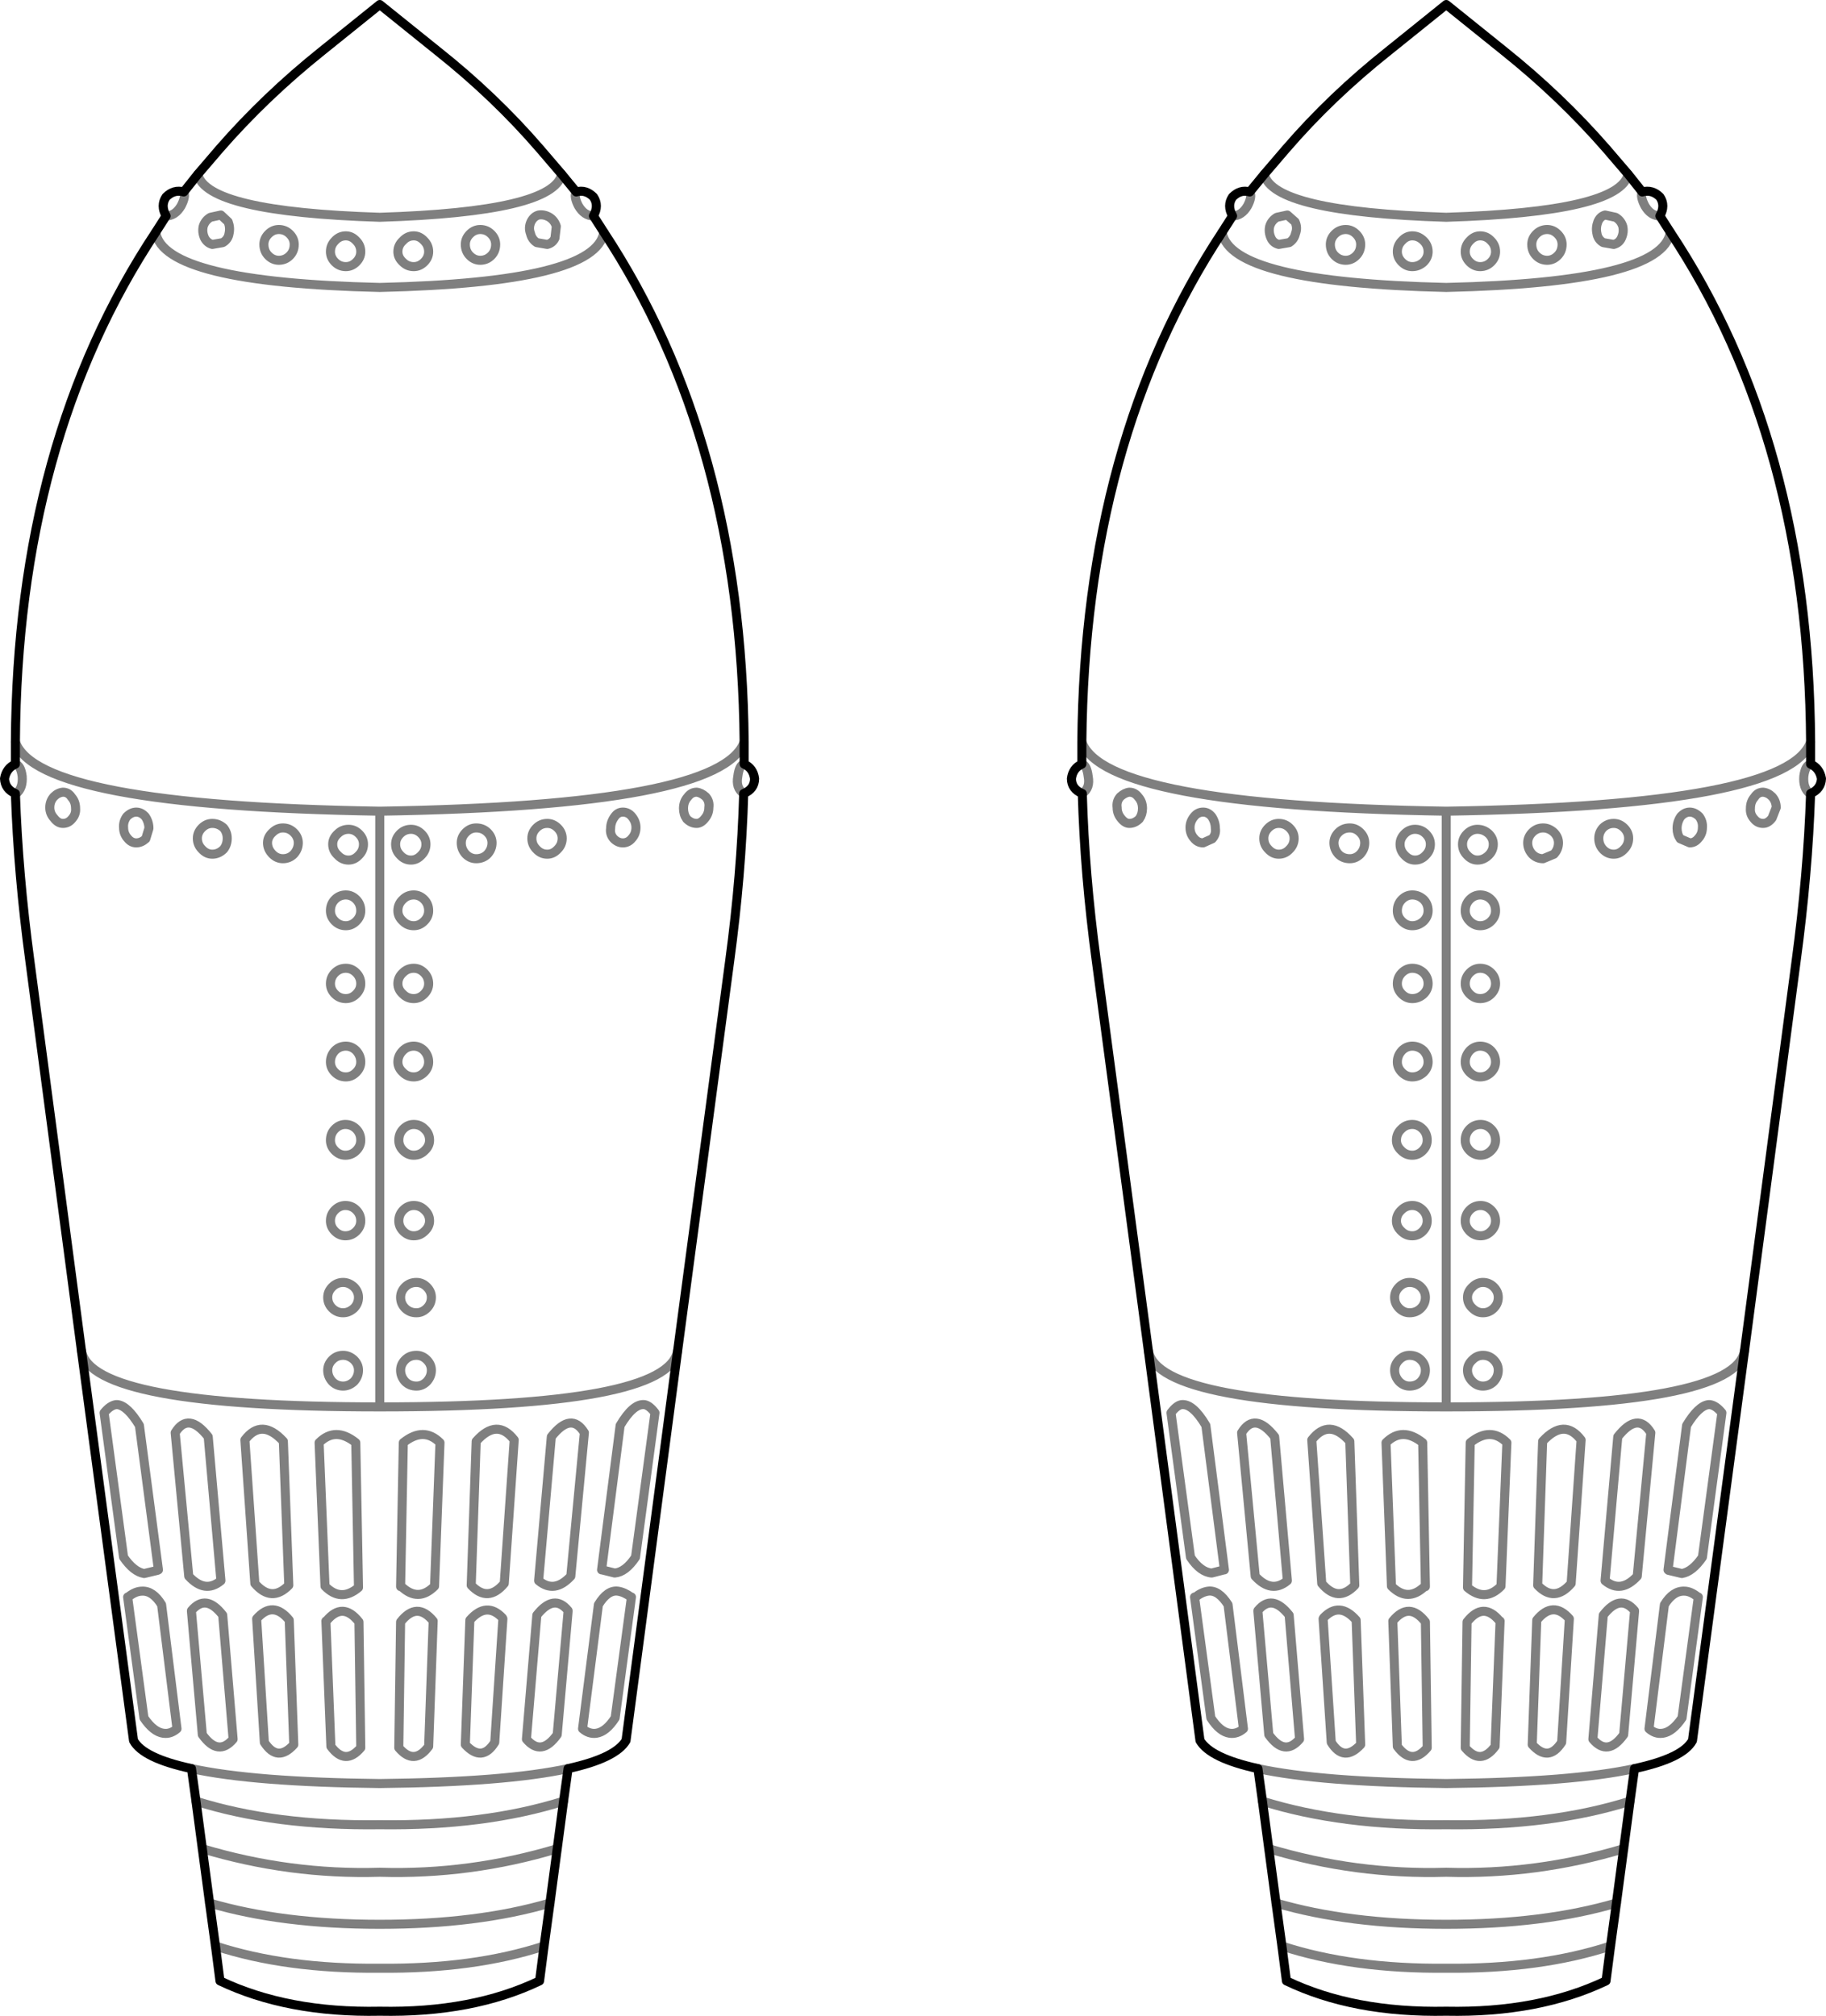 <?xml version="1.0" encoding="UTF-8" standalone="no"?>
<svg xmlns:xlink="http://www.w3.org/1999/xlink" height="222.65px" width="201.7px" xmlns="http://www.w3.org/2000/svg">
  <g transform="matrix(1.0, 0.0, 0.0, 1.0, -299.05, -113.0)">
    <path d="M499.05 197.4 L499.05 194.95 M491.75 262.2 L497.45 219.15 Q498.75 209.55 499.05 200.65 M499.05 197.4 Q500.05 197.85 500.25 199.0 500.2 200.15 499.05 200.65 M364.6 136.85 L365.75 138.65 Q380.95 161.7 381.25 194.95 L381.25 197.4 Q382.25 197.85 382.4 199.0 382.4 200.15 381.2 200.65 380.95 209.55 379.65 219.15 L373.9 262.2 368.2 305.25 Q367.05 307.2 361.8 308.35 L361.3 311.95 360.6 317.2 359.8 323.2 359.15 327.95 358.65 331.8 Q351.25 335.35 341.0 335.15 330.8 335.35 323.35 331.8 L322.85 327.95 322.2 323.2 321.4 317.2 320.7 311.95 320.2 308.35 Q314.85 307.2 313.8 305.25 L308.05 262.2 302.35 219.15 Q301.05 209.55 300.75 200.65 299.6 200.15 299.55 199.0 299.75 197.85 300.75 197.4 L300.75 194.95 Q300.95 161.7 316.25 138.65 L317.4 136.85 Q316.75 135.7 317.4 134.75 318.25 133.9 319.35 134.2 L320.9 132.25 323.3 129.45 Q328.35 123.65 334.6 118.65 L341.0 113.5 347.4 118.65 Q353.7 123.65 358.7 129.45 L361.1 132.25 362.7 134.2 Q363.75 133.9 364.6 134.75 365.25 135.7 364.6 136.85 M491.75 262.2 L486.0 305.25 Q484.95 307.2 479.6 308.35 L479.1 311.95 478.4 317.2 477.6 323.2 476.95 327.95 476.45 331.8 Q469.0 335.35 458.8 335.15 448.55 335.35 441.15 331.8 L440.65 327.95 440.0 323.2 439.2 317.2 438.5 311.95 438.0 308.35 Q432.75 307.2 431.6 305.25 L425.9 262.2 420.15 219.15 Q418.85 209.55 418.6 200.65 417.4 200.15 417.4 199.0 417.55 197.85 418.55 197.4 L418.55 194.95 Q418.85 161.7 434.05 138.65 L435.2 136.85 Q434.55 135.7 435.2 134.75 436.05 133.9 437.1 134.2 L438.7 132.25 441.1 129.45 Q446.1 123.65 452.4 118.65 L458.8 113.5 465.2 118.65 Q471.45 123.65 476.5 129.45 L478.9 132.25 480.45 134.2 Q481.55 133.9 482.4 134.75 483.05 135.7 482.4 136.85 L483.55 138.65 Q498.85 161.7 499.05 194.95" fill="none" stroke="#000000" stroke-linecap="round" stroke-linejoin="round" stroke-width="1.0"/>
    <path d="M499.05 194.95 Q496.6 202.0 458.8 202.6 L458.8 268.4 Q490.7 268.4 491.75 262.2 M499.05 200.65 L498.95 200.65 Q498.2 200.05 498.3 198.75 498.45 197.55 499.05 197.4 M364.6 136.85 Q363.6 136.85 362.95 135.75 362.4 134.7 362.7 134.2 M331.05 141.25 Q330.55 141.75 329.85 141.75 329.2 141.75 328.7 141.25 328.2 140.75 328.2 140.0 328.2 139.35 328.7 138.85 329.2 138.35 329.85 138.35 330.55 138.35 331.05 138.85 331.55 139.35 331.55 140.0 331.55 140.75 331.05 141.25 M324.35 138.8 Q324.25 139.45 323.65 139.8 L322.5 140.0 Q321.95 139.85 321.65 139.3 321.35 138.65 321.5 138.0 321.7 137.35 322.3 137.0 L323.45 136.75 324.25 137.5 Q324.5 138.15 324.35 138.8 M343.0 140.8 Q343.0 141.45 343.55 141.95 344.05 142.45 344.75 142.45 345.4 142.45 345.9 141.95 346.4 141.45 346.4 140.8 346.4 140.1 345.9 139.6 345.4 139.05 344.75 139.05 344.05 139.05 343.55 139.6 343.0 140.1 343.0 140.8 M338.9 140.8 Q338.9 141.45 338.4 141.95 337.9 142.45 337.25 142.45 336.55 142.45 336.05 141.95 335.55 141.45 335.55 140.8 335.55 140.1 336.05 139.6 336.55 139.05 337.25 139.05 337.9 139.05 338.4 139.6 338.9 140.1 338.9 140.8 M353.3 141.25 Q353.8 140.75 353.8 140.0 353.8 139.35 353.3 138.85 352.8 138.35 352.1 138.35 351.45 138.35 350.95 138.85 350.45 139.35 350.45 140.0 350.45 140.75 350.95 141.25 351.45 141.75 352.1 141.75 352.8 141.75 353.3 141.25 M360.35 139.3 L360.5 138.0 Q360.3 137.35 359.75 137.0 359.15 136.65 358.55 136.75 358.0 136.9 357.7 137.5 357.4 138.15 357.65 138.8 357.8 139.45 358.35 139.8 L359.5 140.0 Q360.1 139.85 360.35 139.3 M361.1 132.25 Q360.15 136.4 341.0 137.0 321.85 136.4 320.9 132.25 M381.2 200.65 Q380.3 200.05 380.55 198.75 380.7 197.55 381.2 197.4 L381.25 197.4 M316.25 138.65 Q317.1 144.2 341.0 144.75 364.9 144.2 365.75 138.65 M455.05 139.05 Q455.75 139.05 456.3 139.6 456.8 140.1 456.8 140.8 456.8 141.45 456.3 141.95 455.75 142.45 455.05 142.45 454.4 142.45 453.9 141.95 453.4 141.45 453.4 140.8 453.4 140.1 453.9 139.6 454.4 139.05 455.05 139.05 M447.7 138.35 Q448.35 138.35 448.85 138.85 449.35 139.35 449.35 140.0 449.35 140.75 448.85 141.25 448.35 141.75 447.7 141.75 447.0 141.75 446.5 141.25 446.0 140.75 446.0 140.0 446.0 139.35 446.5 138.85 447.0 138.35 447.7 138.35 M461.4 139.6 Q460.9 140.1 460.9 140.8 460.9 141.45 461.4 141.95 461.9 142.45 462.55 142.45 463.25 142.45 463.75 141.95 464.25 141.45 464.25 140.8 464.25 140.1 463.75 139.6 463.25 139.05 462.55 139.05 461.9 139.05 461.4 139.6 M482.4 136.85 Q481.4 136.85 480.75 135.75 480.2 134.7 480.45 134.2 M475.45 138.8 Q475.55 139.45 476.15 139.8 L477.3 140.0 Q477.9 139.85 478.15 139.3 478.45 138.65 478.3 138.0 478.1 137.35 477.5 137.0 L476.35 136.75 Q475.8 136.9 475.55 137.5 475.3 138.15 475.45 138.8 M471.1 138.85 Q470.6 138.35 469.95 138.35 469.25 138.35 468.75 138.85 468.25 139.35 468.25 140.0 468.25 140.75 468.75 141.25 469.25 141.75 469.95 141.75 470.6 141.75 471.1 141.25 471.6 140.75 471.6 140.0 471.6 139.35 471.1 138.85 M483.55 138.65 Q482.7 144.2 458.8 144.75 434.9 144.2 434.05 138.65 M478.9 132.25 Q477.95 136.4 458.8 137.0 439.65 136.4 438.7 132.25 M435.2 136.85 Q436.2 136.85 436.85 135.75 437.4 134.7 437.1 134.2 M439.45 139.3 Q439.15 138.65 439.3 138.0 439.5 137.35 440.1 137.0 L441.25 136.75 442.1 137.5 Q442.4 138.15 442.15 138.8 442.0 139.45 441.45 139.8 L440.3 140.0 Q439.7 139.85 439.45 139.3 M418.55 197.4 L418.6 197.4 Q419.1 197.55 419.25 198.75 419.5 200.05 418.6 200.65 M484.7 203.2 Q484.3 203.8 484.3 204.5 484.3 205.15 484.65 205.65 L485.7 206.1 Q486.25 206.1 486.65 205.6 487.1 205.1 487.1 204.4 487.15 203.75 486.75 203.2 486.25 202.7 485.7 202.7 485.15 202.7 484.7 203.2 M478.45 204.45 Q477.95 203.95 477.3 203.95 476.6 203.95 476.1 204.45 475.65 204.95 475.65 205.6 475.65 206.3 476.1 206.8 476.6 207.35 477.3 207.35 477.95 207.35 478.45 206.8 478.95 206.3 478.95 205.6 478.95 204.95 478.45 204.45 M467.8 206.1 Q467.8 206.8 468.3 207.35 468.8 207.85 469.5 207.85 L470.7 207.35 Q471.2 206.8 471.2 206.1 471.2 205.45 470.7 204.95 470.15 204.45 469.5 204.45 468.8 204.45 468.3 204.95 467.8 205.45 467.8 206.1 M457.05 206.25 Q457.05 206.95 456.55 207.45 456.05 208.0 455.35 208.0 454.7 208.0 454.2 207.45 453.7 206.95 453.7 206.25 453.7 205.6 454.2 205.1 454.7 204.6 455.35 204.6 456.05 204.6 456.55 205.1 457.05 205.6 457.05 206.25 M464.0 206.25 Q464.0 205.6 463.5 205.1 462.95 204.6 462.25 204.6 461.6 204.6 461.1 205.1 460.6 205.6 460.6 206.25 460.6 206.95 461.1 207.45 461.6 208.0 462.25 208.0 462.95 208.0 463.5 207.45 464.0 206.95 464.0 206.25 M446.9 207.35 Q446.4 206.8 446.4 206.1 446.4 205.45 446.9 204.95 447.4 204.45 448.15 204.45 448.8 204.45 449.3 204.95 449.8 205.45 449.8 206.1 449.8 206.8 449.3 207.35 448.8 207.85 448.15 207.85 447.4 207.85 446.9 207.35 M453.9 212.35 Q454.4 211.85 455.05 211.85 455.75 211.85 456.3 212.35 456.8 212.85 456.8 213.6 456.8 214.25 456.3 214.75 455.75 215.25 455.05 215.25 454.4 215.25 453.9 214.75 453.4 214.25 453.4 213.6 453.4 212.85 453.9 212.35 M453.9 220.45 Q454.4 219.95 455.05 219.95 455.75 219.95 456.3 220.45 456.8 220.95 456.8 221.65 456.8 222.3 456.3 222.8 455.75 223.3 455.05 223.3 454.4 223.3 453.9 222.8 453.4 222.3 453.4 221.65 453.4 220.95 453.9 220.45 M462.55 211.85 Q461.9 211.85 461.4 212.35 460.9 212.85 460.9 213.6 460.9 214.25 461.4 214.75 461.9 215.25 462.55 215.25 463.25 215.25 463.75 214.75 464.25 214.25 464.25 213.6 464.25 212.85 463.75 212.35 463.25 211.85 462.55 211.85 M460.9 221.65 Q460.9 222.3 461.4 222.8 461.9 223.3 462.55 223.3 463.25 223.3 463.75 222.8 464.25 222.3 464.25 221.65 464.25 220.95 463.75 220.45 463.25 219.95 462.55 219.95 461.9 219.95 461.4 220.45 460.9 220.95 460.9 221.65 M456.3 231.45 Q455.75 231.95 455.05 231.95 454.4 231.95 453.9 231.45 453.4 230.95 453.4 230.3 453.4 229.6 453.9 229.05 454.4 228.55 455.05 228.55 455.75 228.55 456.3 229.05 456.8 229.6 456.8 230.3 456.8 230.95 456.3 231.45 M464.25 230.3 Q464.25 229.6 463.75 229.05 463.25 228.55 462.55 228.55 461.9 228.55 461.4 229.05 460.9 229.6 460.9 230.3 460.9 230.95 461.4 231.45 461.9 231.95 462.55 231.95 463.25 231.95 463.75 231.45 464.25 230.95 464.25 230.3 M455.05 246.15 Q455.7 246.15 456.2 246.65 456.7 247.15 456.7 247.85 456.7 248.5 456.2 249.0 455.7 249.5 455.05 249.5 454.35 249.5 453.85 249.0 453.3 248.5 453.3 247.85 453.3 247.15 453.85 246.65 454.35 246.15 455.05 246.15 M453.85 237.7 Q454.35 237.2 455.05 237.2 455.7 237.2 456.2 237.7 456.7 238.2 456.7 238.95 456.7 239.6 456.2 240.1 455.7 240.6 455.05 240.6 454.35 240.6 453.85 240.1 453.3 239.6 453.3 238.95 453.3 238.2 453.85 237.7 M460.9 238.95 Q460.9 239.6 461.4 240.1 461.9 240.6 462.6 240.6 463.25 240.6 463.75 240.1 464.25 239.6 464.25 238.95 464.25 238.2 463.75 237.7 463.25 237.2 462.6 237.2 461.9 237.2 461.4 237.7 460.9 238.2 460.9 238.95 M461.4 246.65 Q460.9 247.15 460.9 247.85 460.9 248.5 461.4 249.0 461.9 249.5 462.6 249.5 463.25 249.5 463.75 249.0 464.25 248.5 464.25 247.85 464.25 247.15 463.75 246.65 463.25 246.15 462.6 246.15 461.9 246.15 461.4 246.65 M440.3 203.95 Q441.0 203.95 441.5 204.45 442.0 204.95 442.0 205.6 442.0 206.3 441.5 206.8 441.0 207.35 440.3 207.35 439.65 207.35 439.15 206.8 438.65 206.3 438.65 205.6 438.65 204.95 439.15 204.45 439.65 203.95 440.3 203.95 M433.3 204.5 Q433.4 205.15 432.95 205.65 L431.95 206.1 Q431.35 206.1 430.95 205.6 430.5 205.1 430.5 204.4 430.5 203.75 430.95 203.2 431.35 202.7 431.95 202.7 432.5 202.7 432.9 203.2 433.3 203.8 433.3 204.5 M422.45 202.2 Q422.35 201.5 422.8 201.0 423.3 200.55 423.8 200.5 424.4 200.5 424.8 201.05 425.25 201.55 425.25 202.3 425.25 202.95 424.9 203.45 424.4 203.95 423.8 203.95 423.3 203.95 422.85 203.35 422.45 202.85 422.45 202.2 M432.25 270.45 L434.3 286.4 434.25 286.4 432.9 286.75 Q431.65 286.65 430.55 285.0 L428.4 269.05 Q429.0 268.25 429.55 268.15 430.8 268.0 432.25 270.45 M439.85 271.7 L441.25 287.55 441.25 287.6 Q439.5 289.05 437.7 287.1 L436.2 271.25 Q437.65 268.9 439.85 271.7 M432.5 288.75 Q433.65 288.6 434.7 290.25 L436.4 303.95 Q435.7 304.55 434.9 304.45 433.8 304.3 432.8 302.75 L431.0 289.4 431.1 289.4 Q431.8 288.85 432.5 288.75 M438.0 290.9 Q439.55 289.0 441.45 291.4 L442.6 305.1 Q440.95 307.05 439.2 304.6 L438.0 291.0 438.0 290.9 M445.2 291.8 L446.1 305.45 Q447.5 307.7 449.35 305.7 L448.85 291.95 Q447.0 289.85 445.25 291.7 L445.2 291.8 M443.95 272.05 Q445.85 269.6 448.15 272.2 L448.7 288.1 Q446.85 290.05 445.05 287.9 L443.95 272.05 M473.7 272.05 L472.6 287.9 Q470.75 290.05 468.9 288.1 L469.45 272.2 Q471.85 269.6 473.7 272.05 M477.75 271.7 L476.35 287.55 476.35 287.6 Q478.1 289.05 479.9 287.1 L481.4 271.25 Q479.95 268.9 477.75 271.7 M456.5 256.3 Q456.5 257.0 456.0 257.5 455.5 258.0 454.75 258.0 454.1 258.0 453.6 257.5 453.1 257.0 453.1 256.3 453.1 255.65 453.6 255.15 454.1 254.65 454.75 254.65 455.5 254.65 456.0 255.15 456.5 255.65 456.5 256.3 M464.05 257.5 Q464.55 257.0 464.55 256.3 464.55 255.65 464.05 255.15 463.55 254.65 462.85 254.65 462.2 254.65 461.7 255.15 461.15 255.65 461.15 256.3 461.15 257.0 461.7 257.5 462.2 258.0 462.85 258.0 463.55 258.0 464.05 257.5 M453.6 265.6 Q453.1 265.05 453.1 264.35 453.1 263.7 453.6 263.2 454.1 262.7 454.75 262.7 455.5 262.7 456.0 263.2 456.5 263.7 456.5 264.35 456.5 265.05 456.0 265.6 455.5 266.1 454.75 266.1 454.1 266.1 453.6 265.6 M464.55 264.35 Q464.55 263.7 464.05 263.2 463.55 262.7 462.85 262.7 462.2 262.7 461.7 263.2 461.15 263.7 461.15 264.35 461.15 265.05 461.7 265.6 462.2 266.1 462.85 266.1 463.55 266.1 464.05 265.6 464.55 265.05 464.55 264.35 M461.1 292.15 L460.9 306.05 Q462.6 308.05 464.2 305.9 L464.75 292.05 464.7 292.05 Q462.9 289.85 461.1 292.15 M464.85 288.2 L465.5 272.35 Q463.7 270.55 461.45 272.35 L461.15 288.35 Q463.1 290.0 464.85 288.2 M456.4 288.25 Q454.55 290.0 452.75 288.2 L452.15 272.35 Q453.95 270.55 456.2 272.35 L456.5 288.25 456.4 288.25 M456.5 292.15 L456.7 306.05 Q455.0 308.05 453.4 305.9 L452.9 292.05 Q454.7 289.85 456.5 292.15 M468.8 291.95 L468.3 305.7 Q470.1 307.7 471.55 305.45 L472.4 291.8 Q470.6 289.75 468.8 291.95 M484.85 286.8 Q486.0 286.6 487.1 285.0 L489.25 269.05 Q488.6 268.25 487.95 268.15 L487.75 268.15 Q486.65 268.3 485.35 270.45 L483.3 286.4 483.35 286.45 484.8 286.8 484.85 286.8 M482.9 290.25 L481.2 303.95 Q481.9 304.55 482.65 304.45 L482.7 304.45 Q483.8 304.3 484.85 302.75 L486.65 289.4 486.6 289.4 Q485.8 288.75 485.1 288.75 483.85 288.7 482.9 290.25 M476.15 291.4 L475.0 305.1 Q476.65 307.05 478.4 304.6 L479.6 291.0 479.6 290.9 Q478.0 289.0 476.15 291.4 M425.9 262.2 Q426.95 268.4 458.8 268.4 M376.95 203.35 Q377.35 202.85 377.35 202.2 377.45 201.5 377.0 201.0 376.5 200.55 376.0 200.5 375.4 200.5 375.0 201.05 374.55 201.55 374.55 202.3 374.55 202.95 374.9 203.45 375.4 203.95 376.0 203.95 376.5 203.95 376.95 203.35 M366.85 205.65 Q367.3 206.1 367.85 206.1 368.45 206.1 368.85 205.6 369.3 205.1 369.3 204.4 369.3 203.75 368.85 203.2 368.45 202.7 367.85 202.7 367.3 202.7 366.95 203.2 366.5 203.8 366.5 204.5 366.4 205.15 366.85 205.65 M358.3 204.45 Q357.8 204.95 357.8 205.6 357.8 206.3 358.3 206.8 358.8 207.35 359.5 207.35 360.15 207.35 360.65 206.8 361.15 206.3 361.15 205.6 361.15 204.95 360.65 204.45 360.15 203.95 359.5 203.95 358.8 203.95 358.3 204.45 M346.1 206.25 Q346.1 205.6 345.6 205.1 345.1 204.6 344.45 204.6 343.75 204.6 343.25 205.1 342.75 205.6 342.75 206.25 342.75 206.95 343.25 207.45 343.75 208.0 344.45 208.0 345.1 208.0 345.6 207.45 346.1 206.95 346.1 206.25 M352.9 207.35 Q353.4 206.8 353.4 206.1 353.4 205.45 352.9 204.95 352.4 204.45 351.65 204.45 351.0 204.45 350.5 204.95 350.0 205.45 350.0 206.1 350.0 206.8 350.5 207.35 351.0 207.85 351.65 207.85 352.4 207.85 352.9 207.35 M344.75 211.85 Q344.05 211.85 343.55 212.35 343.0 212.85 343.0 213.6 343.0 214.25 343.55 214.75 344.05 215.25 344.75 215.25 345.4 215.25 345.9 214.75 346.4 214.25 346.4 213.6 346.4 212.85 345.9 212.35 345.4 211.85 344.75 211.85 M344.75 219.95 Q344.05 219.95 343.55 220.45 343.0 220.95 343.0 221.65 343.0 222.3 343.55 222.8 344.05 223.3 344.75 223.3 345.4 223.3 345.9 222.8 346.4 222.3 346.4 221.65 346.4 220.95 345.9 220.45 345.4 219.95 344.75 219.95 M335.8 206.25 Q335.8 205.6 336.35 205.1 336.85 204.6 337.55 204.6 338.2 204.6 338.7 205.1 339.2 205.6 339.2 206.25 339.2 206.95 338.7 207.45 338.2 208.0 337.55 208.0 336.85 208.0 336.35 207.45 335.8 206.95 335.8 206.25 M330.3 204.45 Q331.0 204.45 331.5 204.95 332.0 205.45 332.0 206.1 332.0 206.8 331.5 207.35 331.0 207.85 330.3 207.85 329.65 207.85 329.15 207.35 328.6 206.8 328.6 206.1 328.6 205.45 329.15 204.95 329.65 204.45 330.3 204.45 M338.9 213.6 Q338.9 214.25 338.4 214.75 337.9 215.25 337.25 215.25 336.55 215.25 336.05 214.75 335.55 214.25 335.55 213.6 335.55 212.85 336.05 212.35 336.55 211.85 337.25 211.85 337.9 211.85 338.4 212.35 338.9 212.85 338.9 213.6 M338.9 221.65 Q338.9 222.3 338.4 222.8 337.9 223.3 337.25 223.3 336.55 223.3 336.05 222.8 335.55 222.3 335.55 221.65 335.55 220.95 336.05 220.45 336.55 219.95 337.25 219.95 337.9 219.95 338.4 220.45 338.9 220.95 338.9 221.65 M335.55 230.3 Q335.55 229.6 336.05 229.05 336.55 228.55 337.25 228.55 337.9 228.55 338.4 229.05 338.9 229.6 338.9 230.3 338.9 230.95 338.4 231.45 337.9 231.95 337.25 231.95 336.55 231.95 336.05 231.45 335.55 230.95 335.55 230.3 M343.55 231.45 Q344.05 231.95 344.75 231.95 345.4 231.95 345.9 231.45 346.4 230.95 346.4 230.3 346.4 229.6 345.9 229.05 345.4 228.55 344.75 228.55 344.05 228.55 343.55 229.05 343.0 229.6 343.0 230.3 343.0 230.95 343.55 231.45 M343.6 240.1 Q344.1 240.6 344.75 240.6 345.45 240.6 345.95 240.1 346.5 239.6 346.5 238.95 346.5 238.2 345.95 237.7 345.45 237.2 344.75 237.2 344.1 237.2 343.6 237.7 343.1 238.2 343.1 238.95 343.1 239.6 343.6 240.1 M336.05 237.7 Q336.55 237.2 337.2 237.2 337.9 237.2 338.4 237.7 338.9 238.2 338.9 238.95 338.9 239.6 338.4 240.1 337.9 240.6 337.2 240.6 336.55 240.6 336.05 240.1 335.55 239.6 335.55 238.95 335.55 238.2 336.05 237.7 M337.2 246.15 Q337.9 246.15 338.4 246.65 338.9 247.15 338.9 247.85 338.9 248.5 338.4 249.0 337.9 249.5 337.2 249.5 336.55 249.5 336.05 249.0 335.55 248.5 335.55 247.85 335.55 247.15 336.05 246.65 336.55 246.15 337.2 246.15 M344.75 246.15 Q344.1 246.15 343.6 246.65 343.1 247.15 343.1 247.85 343.1 248.5 343.6 249.0 344.1 249.5 344.75 249.5 345.45 249.5 345.95 249.0 346.5 248.5 346.5 247.85 346.5 247.15 345.95 246.65 345.45 246.15 344.75 246.15 M346.7 256.3 Q346.7 255.65 346.2 255.15 345.7 254.65 345.05 254.65 344.3 254.65 343.8 255.15 343.3 255.65 343.3 256.3 343.3 257.0 343.8 257.5 344.3 258.0 345.05 258.0 345.7 258.0 346.2 257.5 346.7 257.0 346.7 256.3 M346.2 265.6 Q346.7 265.05 346.7 264.35 346.7 263.7 346.2 263.2 345.7 262.7 345.05 262.7 344.3 262.7 343.8 263.2 343.3 263.7 343.3 264.35 343.3 265.05 343.8 265.6 344.3 266.1 345.05 266.1 345.7 266.1 346.2 265.6 M359.95 271.7 L358.55 287.55 358.55 287.6 Q360.3 289.05 362.1 287.1 L363.6 271.25 Q362.15 268.9 359.95 271.7 M351.65 272.2 L351.1 288.1 Q352.95 290.05 354.75 287.9 L355.85 272.05 Q353.95 269.6 351.65 272.2 M338.15 257.5 Q337.6 258.0 336.95 258.0 336.25 258.0 335.75 257.5 335.25 257.0 335.25 256.3 335.25 255.65 335.75 255.15 336.25 254.65 336.95 254.65 337.6 254.65 338.15 255.15 338.65 255.65 338.65 256.3 338.65 257.0 338.15 257.5 M326.1 272.05 L327.2 287.9 Q329.05 290.05 330.95 288.1 L330.35 272.2 Q327.95 269.6 326.1 272.05 M338.15 265.6 Q337.6 266.1 336.95 266.1 336.25 266.1 335.75 265.6 335.25 265.05 335.25 264.35 335.25 263.7 335.75 263.2 336.25 262.7 336.95 262.7 337.6 262.7 338.15 263.2 338.65 263.7 338.65 264.35 338.65 265.05 338.15 265.6 M331.0 291.95 L331.5 305.7 Q329.7 307.7 328.25 305.45 L327.4 291.8 Q329.2 289.75 331.0 291.95 M334.95 288.2 L334.3 272.35 Q336.1 270.55 338.35 272.35 L338.65 288.35 Q336.7 290.0 334.95 288.2 M338.7 292.15 L338.9 306.05 Q337.2 308.05 335.6 305.9 L335.05 292.05 335.1 292.05 Q336.9 289.85 338.7 292.15 M343.4 288.25 Q345.25 290.0 347.05 288.2 L347.65 272.35 Q345.85 270.55 343.6 272.35 L343.3 288.25 343.4 288.25 M354.55 291.7 L354.6 291.8 353.7 305.45 Q352.3 307.7 350.45 305.7 L350.95 291.95 Q352.8 289.85 354.55 291.7 M358.35 291.4 L357.2 305.1 Q358.85 307.05 360.6 304.6 L361.8 291.0 361.8 290.9 Q360.25 289.0 358.35 291.4 M343.3 292.15 L343.1 306.05 Q344.8 308.05 346.4 305.9 L346.9 292.05 Q345.1 289.85 343.3 292.15 M370.25 268.15 Q369.0 268.0 367.55 270.45 L365.5 286.4 365.55 286.4 366.95 286.75 Q368.15 286.65 369.25 285.0 L371.4 269.05 Q370.8 268.25 370.25 268.15 M365.15 290.25 L363.4 303.95 Q364.1 304.55 364.9 304.45 366.0 304.3 367.0 302.75 L368.8 289.4 368.75 289.4 Q368.0 288.85 367.3 288.75 366.15 288.6 365.15 290.25 M308.05 262.2 Q309.1 268.4 341.0 268.4 L341.0 202.6 Q303.2 202.0 300.75 194.95 M373.9 262.2 Q372.85 268.4 341.0 268.4 M322.2 323.2 Q330.2 325.55 341.0 325.55 351.8 325.55 359.8 323.2 M359.15 327.95 Q351.35 330.5 341.0 330.4 330.65 330.5 322.85 327.95 M360.6 317.2 Q350.95 320.1 341.0 319.8 331.05 320.1 321.4 317.2 M361.3 311.95 Q352.55 314.7 341.0 314.55 329.4 314.7 320.7 311.95 M320.2 308.35 Q327.05 309.85 341.0 310.0 354.9 309.85 361.8 308.35 M479.1 311.95 Q470.4 314.7 458.8 314.55 447.3 314.7 438.5 311.95 M477.6 323.2 Q469.6 325.55 458.8 325.55 448.0 325.55 440.0 323.2 M478.4 317.2 Q468.75 320.1 458.8 319.8 448.85 320.1 439.2 317.2 M479.6 308.35 Q472.75 309.85 458.8 310.0 444.9 309.85 438.0 308.35 M440.65 327.95 Q448.45 330.5 458.8 330.4 469.15 330.5 476.95 327.95 M492.85 201.05 Q492.4 201.55 492.4 202.3 492.35 202.95 492.8 203.45 493.2 203.95 493.8 203.95 494.35 203.95 494.8 203.35 L495.25 202.2 Q495.25 201.5 494.8 201.0 494.35 200.55 493.8 200.5 493.2 200.5 492.85 201.05 M418.55 194.95 Q421.05 202.0 458.8 202.6 M381.25 194.95 Q378.75 202.0 341.0 202.6 M317.4 136.85 Q318.4 136.85 319.05 135.75 319.6 134.7 319.35 134.2 M315.1 203.2 Q315.5 203.8 315.5 204.5 L315.15 205.65 Q314.65 206.1 314.1 206.1 313.55 206.1 313.15 205.6 312.7 205.1 312.7 204.4 312.65 203.75 313.05 203.2 313.55 202.7 314.1 202.7 314.65 202.7 315.1 203.2 M322.5 207.35 Q321.85 207.35 321.35 206.8 320.85 206.3 320.85 205.6 320.85 204.95 321.35 204.45 321.85 203.95 322.5 203.95 323.2 203.95 323.75 204.45 324.15 204.95 324.15 205.6 324.15 206.3 323.75 206.8 323.2 207.35 322.5 207.35 M307.4 202.3 Q307.45 202.95 307.0 203.45 306.6 203.95 306.0 203.95 305.45 203.95 305.0 203.35 304.55 202.85 304.55 202.2 304.55 201.5 305.0 201.0 305.45 200.55 306.0 200.5 306.6 200.5 306.95 201.05 307.4 201.55 307.4 202.3 M300.75 200.65 L300.85 200.65 Q301.6 200.05 301.5 198.75 301.35 197.55 300.75 197.4 M312.05 268.15 Q313.15 268.3 314.45 270.45 L316.55 286.4 316.45 286.45 315.0 286.8 314.95 286.8 Q313.8 286.6 312.7 285.0 L310.55 269.05 Q311.2 268.25 311.85 268.15 L312.05 268.15 M322.05 271.7 L323.45 287.55 323.45 287.6 Q321.7 289.05 319.9 287.1 L318.4 271.25 Q319.85 268.9 322.05 271.7 M313.2 289.4 Q314.0 288.75 314.75 288.75 315.95 288.7 316.9 290.25 L318.6 303.95 Q317.9 304.55 317.15 304.45 L317.1 304.45 Q316.0 304.3 314.95 302.75 L313.15 289.4 313.2 289.4 M323.65 291.4 L324.8 305.1 Q323.15 307.05 321.4 304.6 L320.2 291.0 320.2 290.9 Q321.8 289.0 323.65 291.4" fill="none" stroke="#000000" stroke-linecap="round" stroke-linejoin="round" stroke-opacity="0.502" stroke-width="1.0"/>
  </g>
</svg>
